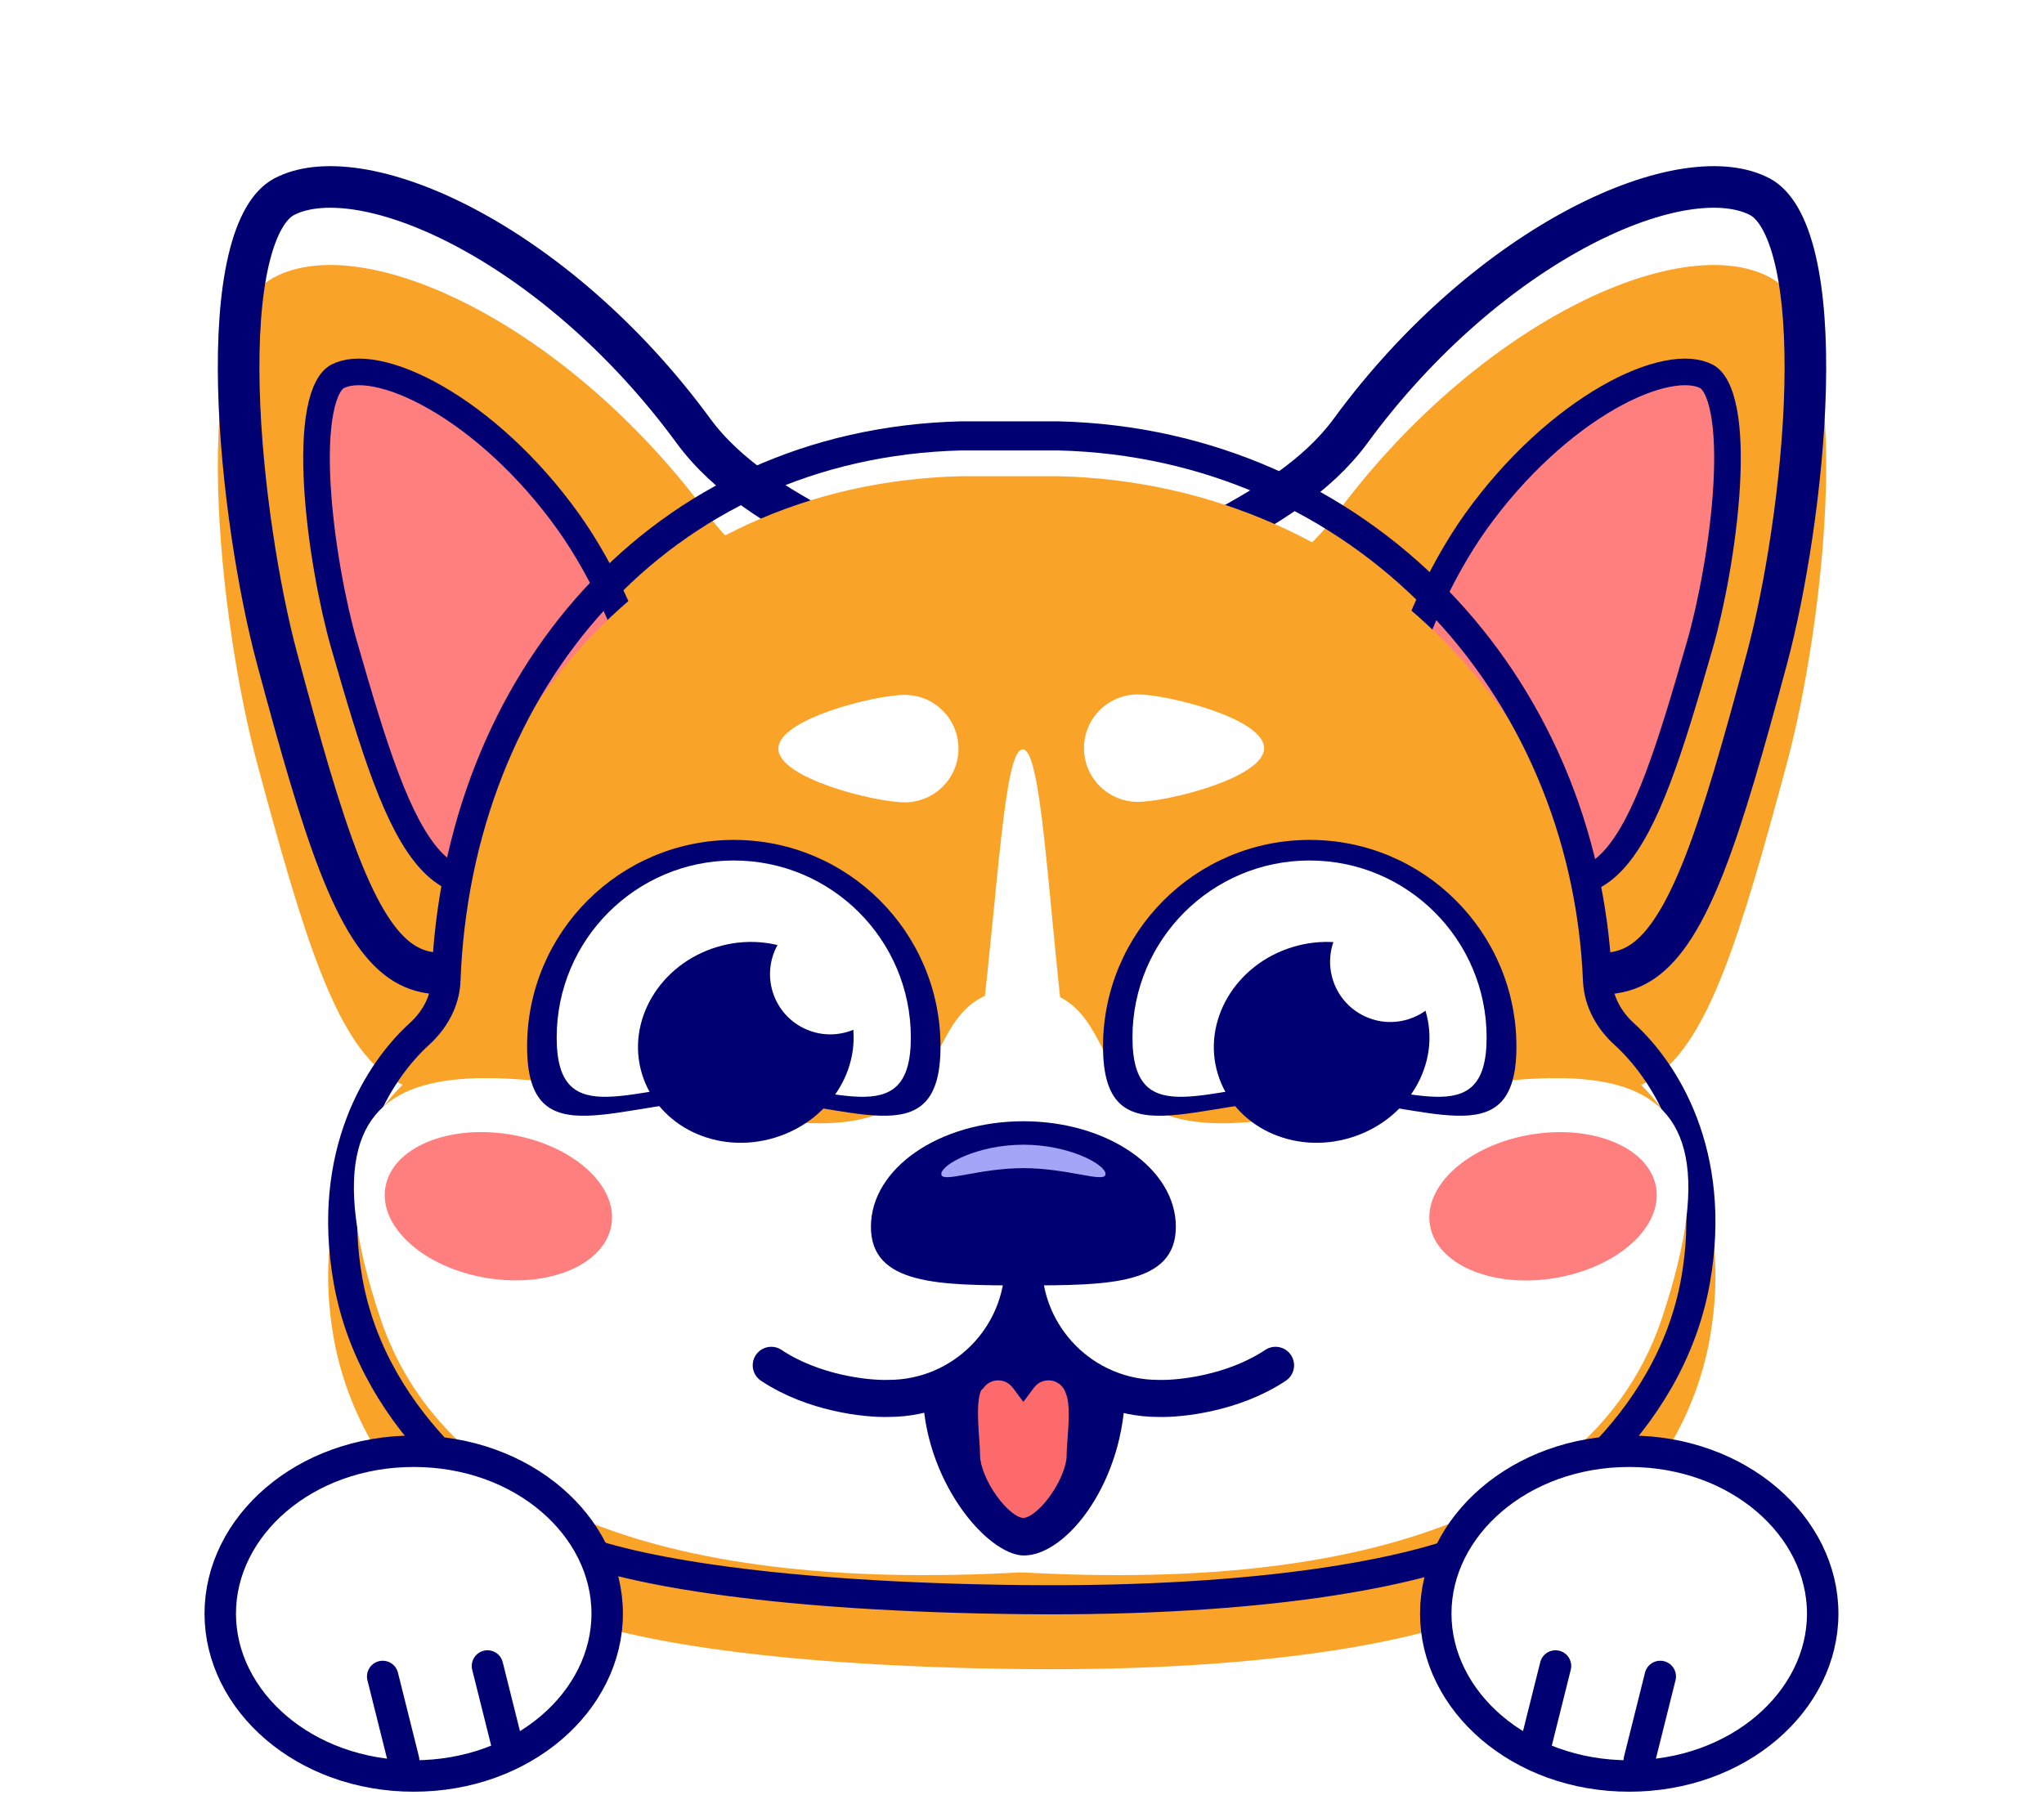 <svg width="115" height="101" viewBox="0 0 115 101" fill="none" xmlns="http://www.w3.org/2000/svg">
<g filter="url(#filter0_i_5_6)">
<path d="M100.547 37.342C95.265 57.016 93.49 60.423 78.094 50.746C45.424 30.213 68.092 33.047 75.043 23.557C82.986 12.712 94.462 7.349 99.559 10.037C104.656 12.724 102.59 29.733 100.547 37.342Z" fill="#F9A429"/>
</g>
<path d="M99.417 37.039C98.094 41.968 97.008 45.806 95.886 48.671C94.752 51.566 93.658 53.249 92.446 54.09C91.329 54.865 89.908 55.055 87.695 54.382C85.442 53.697 82.557 52.17 78.716 49.756C70.553 44.625 65.981 41.033 63.747 38.412C62.633 37.104 62.196 36.147 62.096 35.455C62.006 34.828 62.175 34.299 62.622 33.744C63.102 33.147 63.881 32.558 64.943 31.919C65.729 31.445 66.6 30.984 67.54 30.487C67.867 30.314 68.203 30.137 68.546 29.953C71.128 28.568 74.074 26.859 75.987 24.248C79.86 18.96 84.581 15.03 88.912 12.758C91.078 11.622 93.114 10.916 94.872 10.646C96.643 10.375 98.037 10.557 99.013 11.071C99.817 11.495 100.539 12.619 101.012 14.634C101.471 16.588 101.627 19.092 101.561 21.816C101.428 27.256 100.416 33.318 99.417 37.039Z" stroke="#000072" stroke-width="2.34"/>
<path d="M82.83 47.593L82.692 47.501L82.528 47.475C80.603 47.177 79.504 46.291 78.907 45.108C78.287 43.877 78.157 42.218 78.427 40.318C78.965 36.523 81.04 32.144 83.023 29.367C85.291 26.192 88.003 23.798 90.459 22.384C91.688 21.676 92.831 21.226 93.804 21.035C94.787 20.842 95.523 20.927 96.013 21.184C96.384 21.38 96.76 21.965 96.985 23.145C97.2 24.273 97.237 25.732 97.145 27.328C96.962 30.514 96.275 34.082 95.642 36.281C94.805 39.191 94.062 41.708 93.283 43.769C92.5 45.841 91.708 47.375 90.809 48.367C89.941 49.325 88.99 49.763 87.797 49.699C86.546 49.631 84.942 49.004 82.83 47.593Z" fill="#FF7E7E" stroke="#000072" stroke-width="1.497"/>
<g filter="url(#filter1_i_5_6)">
<path d="M14.453 37.342C19.735 57.016 21.51 60.423 36.907 50.746C69.576 30.213 46.908 33.047 39.957 23.557C32.014 12.712 20.538 7.349 15.441 10.037C10.344 12.724 12.411 29.733 14.453 37.342Z" fill="#F9A429"/>
</g>
<path d="M15.583 37.039C16.907 41.968 17.992 45.806 19.114 48.671C20.248 51.566 21.342 53.249 22.554 54.09C23.671 54.865 25.092 55.055 27.305 54.382C29.558 53.697 32.443 52.17 36.284 49.756C44.447 44.625 49.019 41.033 51.253 38.412C52.367 37.104 52.804 36.147 52.904 35.455C52.994 34.828 52.825 34.299 52.378 33.744C51.898 33.147 51.119 32.558 50.057 31.919C49.271 31.445 48.4 30.984 47.46 30.487C47.133 30.314 46.797 30.137 46.454 29.953C43.872 28.568 40.926 26.859 39.014 24.248C35.14 18.96 30.419 15.03 26.088 12.758C23.922 11.622 21.886 10.916 20.128 10.646C18.357 10.375 16.963 10.557 15.987 11.071C15.183 11.495 14.461 12.619 13.988 14.634C13.529 16.588 13.373 19.092 13.439 21.816C13.572 27.256 14.584 33.318 15.583 37.039Z" stroke="#000072" stroke-width="2.34"/>
<path d="M32.17 47.593L32.308 47.501L32.472 47.475C34.397 47.177 35.496 46.291 36.093 45.108C36.713 43.877 36.843 42.218 36.573 40.318C36.035 36.523 33.961 32.144 31.977 29.367C29.709 26.192 26.997 23.798 24.541 22.384C23.312 21.676 22.169 21.226 21.196 21.035C20.213 20.842 19.477 20.927 18.988 21.184C18.616 21.38 18.24 21.965 18.015 23.145C17.8 24.273 17.763 25.732 17.855 27.328C18.038 30.514 18.725 34.082 19.358 36.281C20.195 39.191 20.938 41.708 21.717 43.769C22.5 45.841 23.292 47.375 24.191 48.367C25.059 49.325 26.01 49.763 27.203 49.699C28.454 49.631 30.058 49.004 32.17 47.593Z" fill="#FF7E7E" stroke="#000072" stroke-width="1.497"/>
<g filter="url(#filter2_i_5_6)">
<path d="M96.206 72.183C97.514 64.746 94.398 59.822 91.925 57.577C91.229 56.946 90.739 56.085 90.699 55.146C89.978 37.916 76.961 24.132 59.553 23.711H54.078C36.663 24.132 24.923 37.916 24.273 55.146C24.238 56.086 23.747 56.946 23.051 57.577C20.578 59.822 17.462 64.746 18.77 72.183C20.303 80.898 27.986 86.164 31.636 87.707C35.286 89.251 43.781 90.695 57.566 90.84C71.35 90.984 79.69 89.251 83.34 87.707C86.99 86.164 94.673 80.898 96.206 72.183Z" fill="#F9A429"/>
</g>
<path d="M91.374 58.184C93.67 60.267 96.652 64.92 95.4 72.041C94.669 76.192 92.471 79.543 89.984 82.059C87.493 84.579 84.75 86.222 83.021 86.953C79.522 88.433 71.313 90.165 57.574 90.021C43.8 89.876 35.446 88.429 31.955 86.953C30.226 86.222 27.483 84.579 24.991 82.059C22.505 79.543 20.306 76.192 19.576 72.041C18.324 64.92 21.306 60.267 23.601 58.184C24.42 57.441 25.046 56.386 25.091 55.177C25.727 38.307 37.182 24.944 54.088 24.53H59.543C76.484 24.945 89.177 38.354 89.881 55.181C89.932 56.386 90.555 57.44 91.374 58.184Z" stroke="#000072" stroke-width="1.637"/>
<g filter="url(#filter3_i_5_6)">
<path d="M72.562 63.679C87.272 61.03 99.296 57.657 93.509 75.018C90.234 84.843 78.772 90.574 57.212 89.322V56.462C64.58 56.46 59.198 66.087 72.562 63.679Z" fill="white"/>
</g>
<g filter="url(#filter4_i_5_6)">
<path d="M42.34 63.679C27.63 61.03 15.606 57.657 21.393 75.018C24.668 84.843 36.13 90.574 57.691 89.322V56.462C50.322 56.46 55.704 66.087 42.34 63.679Z" fill="white"/>
</g>
<ellipse cx="86.814" cy="67.886" rx="6.449" ry="4.093" transform="rotate(-9.43 86.814 67.886)" fill="#FF7E7E"/>
<ellipse cx="6.449" cy="4.093" rx="6.449" ry="4.093" transform="matrix(-0.986 -0.164 -0.164 0.986 35.07 64.904)" fill="#FF7E7E"/>
<path d="M71.122 42.102C71.122 43.772 65.68 45.125 64.011 45.125C62.341 45.125 60.988 43.772 60.988 42.102C60.988 40.433 62.341 39.08 64.011 39.08C65.68 39.08 71.122 40.433 71.122 42.102Z" fill="white"/>
<path d="M43.792 42.13C43.792 43.799 49.234 45.152 50.903 45.152C52.573 45.152 53.926 43.799 53.926 42.13C53.926 40.461 52.573 39.107 50.903 39.107C49.234 39.107 43.792 40.461 43.792 42.13Z" fill="white"/>
<path d="M61.863 68.42C61.863 78.164 59.052 77.453 57.538 77.453C56.024 77.453 53.059 78.164 53.059 68.42C53.059 65.384 54.74 61.692 55.182 58.047C56.159 49.992 56.496 42.169 57.538 42.169C58.581 42.169 58.924 49.992 59.855 58.047C60.277 61.692 61.863 65.384 61.863 68.42Z" fill="white"/>
<path d="M62.857 78.102C62.857 80.617 62.07 82.891 60.997 84.528C60.461 85.347 59.86 85.996 59.262 86.435C58.661 86.878 58.091 87.09 57.606 87.09C57.239 87.09 56.724 86.891 56.128 86.439C55.543 85.996 54.926 85.342 54.364 84.521C53.237 82.877 52.356 80.605 52.356 78.102C52.356 77.356 52.27 76.715 52.202 76.203C52.185 76.077 52.169 75.958 52.156 75.847C52.083 75.243 52.107 74.974 52.225 74.803C52.34 74.639 52.637 74.442 53.521 74.309C54.381 74.179 55.674 74.126 57.606 74.126C59.539 74.126 60.832 74.179 61.692 74.309C62.576 74.442 62.873 74.639 62.988 74.803C63.106 74.974 63.13 75.243 63.057 75.847C63.044 75.958 63.028 76.077 63.011 76.203C62.943 76.715 62.857 77.356 62.857 78.102Z" fill="#000072" stroke="#000072" stroke-width="0.893"/>
<circle cx="49.373" cy="71.615" r="7.588" fill="white"/>
<ellipse cx="65.182" cy="71.209" rx="7.569" ry="7.492" fill="white"/>
<path d="M57.578 71.11C57.578 75.301 60.975 78.698 65.166 78.698C66.376 78.737 69.389 78.419 71.765 76.835" stroke="#000072" stroke-width="2.085" stroke-linecap="round"/>
<ellipse cx="7.607" cy="7.492" rx="7.607" ry="7.492" transform="matrix(-1 4.48695e-09 4.48695e-09 1 57.613 63.794)" fill="white"/>
<path d="M57.578 71.11C57.578 75.301 54.181 78.698 49.99 78.698C48.78 78.737 45.767 78.419 43.392 76.835" stroke="#000072" stroke-width="2.085" stroke-linecap="round"/>
<mask id="path-22-outside-1_5_6" maskUnits="userSpaceOnUse" x="53.277" y="75.935" width="9" height="11" fill="black">
<rect fill="white" x="53.277" y="75.935" width="9" height="11"/>
<path fill-rule="evenodd" clip-rule="evenodd" d="M54.761 77.629C55.084 77.207 55.591 76.935 56.162 76.935C56.74 76.935 57.254 77.214 57.576 77.645C57.899 77.214 58.412 76.935 58.99 76.935C59.797 76.935 60.477 77.478 60.689 78.22C60.962 78.918 60.874 80.106 60.806 81.027C60.781 81.371 60.758 81.678 60.758 81.908C60.758 83.478 58.943 86.172 57.577 86.172C56.21 86.172 54.395 83.478 54.395 81.908C54.395 81.681 54.373 81.372 54.348 81.021C54.262 79.817 54.141 78.128 54.761 77.629Z"/>
</mask>
<path fill-rule="evenodd" clip-rule="evenodd" d="M54.761 77.629C55.084 77.207 55.591 76.935 56.162 76.935C56.74 76.935 57.254 77.214 57.576 77.645C57.899 77.214 58.412 76.935 58.99 76.935C59.797 76.935 60.477 77.478 60.689 78.22C60.962 78.918 60.874 80.106 60.806 81.027C60.781 81.371 60.758 81.678 60.758 81.908C60.758 83.478 58.943 86.172 57.577 86.172C56.21 86.172 54.395 83.478 54.395 81.908C54.395 81.681 54.373 81.372 54.348 81.021C54.262 79.817 54.141 78.128 54.761 77.629Z" fill="#FC6A6C"/>
<path d="M54.761 77.629L55.229 78.21L55.298 78.153L55.353 78.082L54.761 77.629ZM57.576 77.645L56.978 78.092L57.576 78.892L58.174 78.092L57.576 77.645ZM60.689 78.22L59.972 78.425L59.982 78.459L59.995 78.492L60.689 78.22ZM60.806 81.027L60.062 80.972L60.062 80.972L60.806 81.027ZM54.348 81.021L55.092 80.968L54.348 81.021ZM55.353 78.082C55.541 77.836 55.834 77.681 56.162 77.681L56.162 76.188C55.348 76.188 54.626 76.577 54.168 77.175L55.353 78.082ZM56.162 77.681C56.494 77.681 56.79 77.84 56.978 78.092L58.174 77.199C57.717 76.588 56.986 76.188 56.162 76.188L56.162 77.681ZM58.174 78.092C58.362 77.84 58.658 77.681 58.99 77.681L58.99 76.188C58.166 76.188 57.435 76.588 56.978 77.199L58.174 78.092ZM58.99 77.681C59.453 77.681 59.848 77.992 59.972 78.425L61.407 78.015C61.106 76.963 60.141 76.188 58.99 76.188L58.99 77.681ZM59.995 78.492C60.079 78.708 60.126 79.065 60.13 79.545C60.133 80.009 60.096 80.506 60.062 80.972L61.55 81.082C61.584 80.627 61.626 80.069 61.622 79.534C61.618 79.016 61.573 78.43 61.384 77.948L59.995 78.492ZM60.062 80.972C60.037 81.305 60.012 81.644 60.012 81.908L61.504 81.908C61.504 81.712 61.524 81.438 61.55 81.082L60.062 80.972ZM60.012 81.908C60.012 82.469 59.657 83.382 59.074 84.193C58.792 84.585 58.486 84.912 58.197 85.133C57.895 85.365 57.684 85.425 57.577 85.425L57.577 86.918C58.153 86.918 58.681 86.642 59.103 86.319C59.539 85.986 59.943 85.541 60.286 85.064C60.952 84.136 61.504 82.917 61.504 81.908L60.012 81.908ZM57.577 85.425C57.469 85.425 57.258 85.365 56.956 85.133C56.667 84.912 56.361 84.585 56.08 84.193C55.496 83.382 55.141 82.469 55.141 81.908L53.649 81.908C53.649 82.917 54.201 84.136 54.867 85.064C55.21 85.541 55.614 85.986 56.05 86.319C56.472 86.642 57.001 86.918 57.577 86.918L57.577 85.425ZM55.141 81.908C55.141 81.648 55.117 81.307 55.092 80.968L53.604 81.074C53.63 81.436 53.649 81.714 53.649 81.908L55.141 81.908ZM55.092 80.968C55.048 80.355 55.001 79.682 55.035 79.103C55.051 78.815 55.086 78.584 55.137 78.415C55.191 78.237 55.239 78.201 55.229 78.21L54.292 77.048C53.972 77.306 53.803 77.668 53.708 77.985C53.61 78.311 53.565 78.671 53.545 79.018C53.505 79.71 53.562 80.483 53.604 81.074L55.092 80.968Z" fill="#000072" mask="url(#path-22-outside-1_5_6)"/>
<path d="M66.156 69.038C66.156 72.318 62.315 72.337 57.578 72.337C52.84 72.337 49 72.318 49 69.038C49 65.758 52.84 63.1 57.578 63.1C62.315 63.1 66.156 65.758 66.156 69.038Z" fill="#000072"/>
<path d="M62.199 66.069C62.199 66.615 60.131 65.739 57.58 65.739C55.029 65.739 52.961 66.615 52.961 66.069C52.961 65.522 55.029 64.419 57.58 64.419C60.131 64.419 62.199 65.522 62.199 66.069Z" fill="#A5A5F8"/>
<path d="M34.162 90.808C34.162 95.727 29.427 99.946 23.277 99.946C17.127 99.946 12.392 95.727 12.392 90.808C12.392 85.89 17.127 81.671 23.277 81.671C29.427 81.671 34.162 85.89 34.162 90.808Z" fill="white" stroke="#000072" stroke-width="1.769"/>
<path d="M28.605 98.472L27.426 93.756" stroke="#000072" stroke-width="1.769" stroke-linecap="round"/>
<path d="M22.71 99.061L21.531 94.345" stroke="#000072" stroke-width="1.769" stroke-linecap="round"/>
<path d="M80.779 90.808C80.779 95.727 85.514 99.946 91.664 99.946C97.814 99.946 102.549 95.727 102.549 90.808C102.549 85.89 97.814 81.671 91.664 81.671C85.514 81.671 80.779 85.89 80.779 90.808Z" fill="white" stroke="#000072" stroke-width="1.769"/>
<path d="M86.337 98.472L87.516 93.756" stroke="#000072" stroke-width="1.769" stroke-linecap="round"/>
<path d="M92.231 99.061L93.41 94.345" stroke="#000072" stroke-width="1.769" stroke-linecap="round"/>
<path d="M85.317 58.896C85.317 65.319 80.111 61.861 73.688 61.861C67.265 61.861 62.059 65.319 62.059 58.896C62.059 52.473 67.265 47.267 73.688 47.267C80.111 47.267 85.317 52.473 85.317 58.896Z" fill="#000072"/>
<path d="M83.641 58.388C83.641 63.89 79.18 60.928 73.678 60.928C68.175 60.928 63.715 63.89 63.715 58.388C63.715 52.885 68.175 48.425 73.678 48.425C79.18 48.425 83.641 52.885 83.641 58.388Z" fill="white"/>
<ellipse cx="74.359" cy="58.66" rx="6.106" ry="5.607" transform="rotate(-16.967 74.359 58.66)" fill="#000072"/>
<circle cx="78.224" cy="54.124" r="3.39" transform="rotate(-16.967 78.224 54.124)" fill="white"/>
<path d="M52.915 58.896C52.915 65.319 47.708 61.861 41.285 61.861C34.863 61.861 29.656 65.319 29.656 58.896C29.656 52.473 34.863 47.267 41.285 47.267C47.708 47.267 52.915 52.473 52.915 58.896Z" fill="#000072"/>
<path d="M51.246 58.388C51.246 63.89 46.786 60.928 41.283 60.928C35.781 60.928 31.32 63.89 31.32 58.388C31.32 52.885 35.781 48.425 41.283 48.425C46.786 48.425 51.246 52.885 51.246 58.388Z" fill="white"/>
<ellipse cx="41.961" cy="58.66" rx="6.106" ry="5.607" transform="rotate(-16.967 41.961 58.66)" fill="#000072"/>
<circle cx="46.713" cy="54.82" r="3.39" transform="rotate(-16.967 46.713 54.82)" fill="white"/>
<defs>
<filter id="filter0_i_5_6" x="60.902" y="9.352" width="41.844" height="46.611" filterUnits="userSpaceOnUse" color-interpolation-filters="sRGB">
<feFlood flood-opacity="0" result="BackgroundImageFix"/>
<feBlend mode="normal" in="SourceGraphic" in2="BackgroundImageFix" result="shape"/>
<feColorMatrix in="SourceAlpha" type="matrix" values="0 0 0 0 0 0 0 0 0 0 0 0 0 0 0 0 0 0 127 0" result="hardAlpha"/>
<feOffset dy="5.561"/>
<feComposite in2="hardAlpha" operator="arithmetic" k2="-1" k3="1"/>
<feColorMatrix type="matrix" values="0 0 0 0 1 0 0 0 0 1 0 0 0 0 1 0 0 0 0.5 0"/>
<feBlend mode="normal" in2="shape" result="effect1_innerShadow_5_6"/>
</filter>
<filter id="filter1_i_5_6" x="12.254" y="9.352" width="41.844" height="46.611" filterUnits="userSpaceOnUse" color-interpolation-filters="sRGB">
<feFlood flood-opacity="0" result="BackgroundImageFix"/>
<feBlend mode="normal" in="SourceGraphic" in2="BackgroundImageFix" result="shape"/>
<feColorMatrix in="SourceAlpha" type="matrix" values="0 0 0 0 0 0 0 0 0 0 0 0 0 0 0 0 0 0 127 0" result="hardAlpha"/>
<feOffset dy="5.561"/>
<feComposite in2="hardAlpha" operator="arithmetic" k2="-1" k3="1"/>
<feColorMatrix type="matrix" values="0 0 0 0 1 0 0 0 0 1 0 0 0 0 1 0 0 0 0.5 0"/>
<feBlend mode="normal" in2="shape" result="effect1_innerShadow_5_6"/>
</filter>
<filter id="filter2_i_5_6" x="18.461" y="23.711" width="78.055" height="67.138" filterUnits="userSpaceOnUse" color-interpolation-filters="sRGB">
<feFlood flood-opacity="0" result="BackgroundImageFix"/>
<feBlend mode="normal" in="SourceGraphic" in2="BackgroundImageFix" result="shape"/>
<feColorMatrix in="SourceAlpha" type="matrix" values="0 0 0 0 0 0 0 0 0 0 0 0 0 0 0 0 0 0 127 0" result="hardAlpha"/>
<feOffset dy="3.089"/>
<feComposite in2="hardAlpha" operator="arithmetic" k2="-1" k3="1"/>
<feColorMatrix type="matrix" values="0 0 0 0 1 0 0 0 0 1 0 0 0 0 1 0 0 0 0.5 0"/>
<feBlend mode="normal" in2="shape" result="effect1_innerShadow_5_6"/>
</filter>
<filter id="filter3_i_5_6" x="57.211" y="56.462" width="37.781" height="33.03" filterUnits="userSpaceOnUse" color-interpolation-filters="sRGB">
<feFlood flood-opacity="0" result="BackgroundImageFix"/>
<feBlend mode="normal" in="SourceGraphic" in2="BackgroundImageFix" result="shape"/>
<feColorMatrix in="SourceAlpha" type="matrix" values="0 0 0 0 0 0 0 0 0 0 0 0 0 0 0 0 0 0 127 0" result="hardAlpha"/>
<feOffset dy="-0.85"/>
<feComposite in2="hardAlpha" operator="arithmetic" k2="-1" k3="1"/>
<feColorMatrix type="matrix" values="0 0 0 0 0 0 0 0 0 0 0 0 0 0 0 0 0 0 0.25 0"/>
<feBlend mode="normal" in2="shape" result="effect1_innerShadow_5_6"/>
</filter>
<filter id="filter4_i_5_6" x="19.91" y="56.462" width="37.781" height="33.03" filterUnits="userSpaceOnUse" color-interpolation-filters="sRGB">
<feFlood flood-opacity="0" result="BackgroundImageFix"/>
<feBlend mode="normal" in="SourceGraphic" in2="BackgroundImageFix" result="shape"/>
<feColorMatrix in="SourceAlpha" type="matrix" values="0 0 0 0 0 0 0 0 0 0 0 0 0 0 0 0 0 0 127 0" result="hardAlpha"/>
<feOffset dy="-0.85"/>
<feComposite in2="hardAlpha" operator="arithmetic" k2="-1" k3="1"/>
<feColorMatrix type="matrix" values="0 0 0 0 0 0 0 0 0 0 0 0 0 0 0 0 0 0 0.25 0"/>
<feBlend mode="normal" in2="shape" result="effect1_innerShadow_5_6"/>
</filter>
</defs>
</svg>
